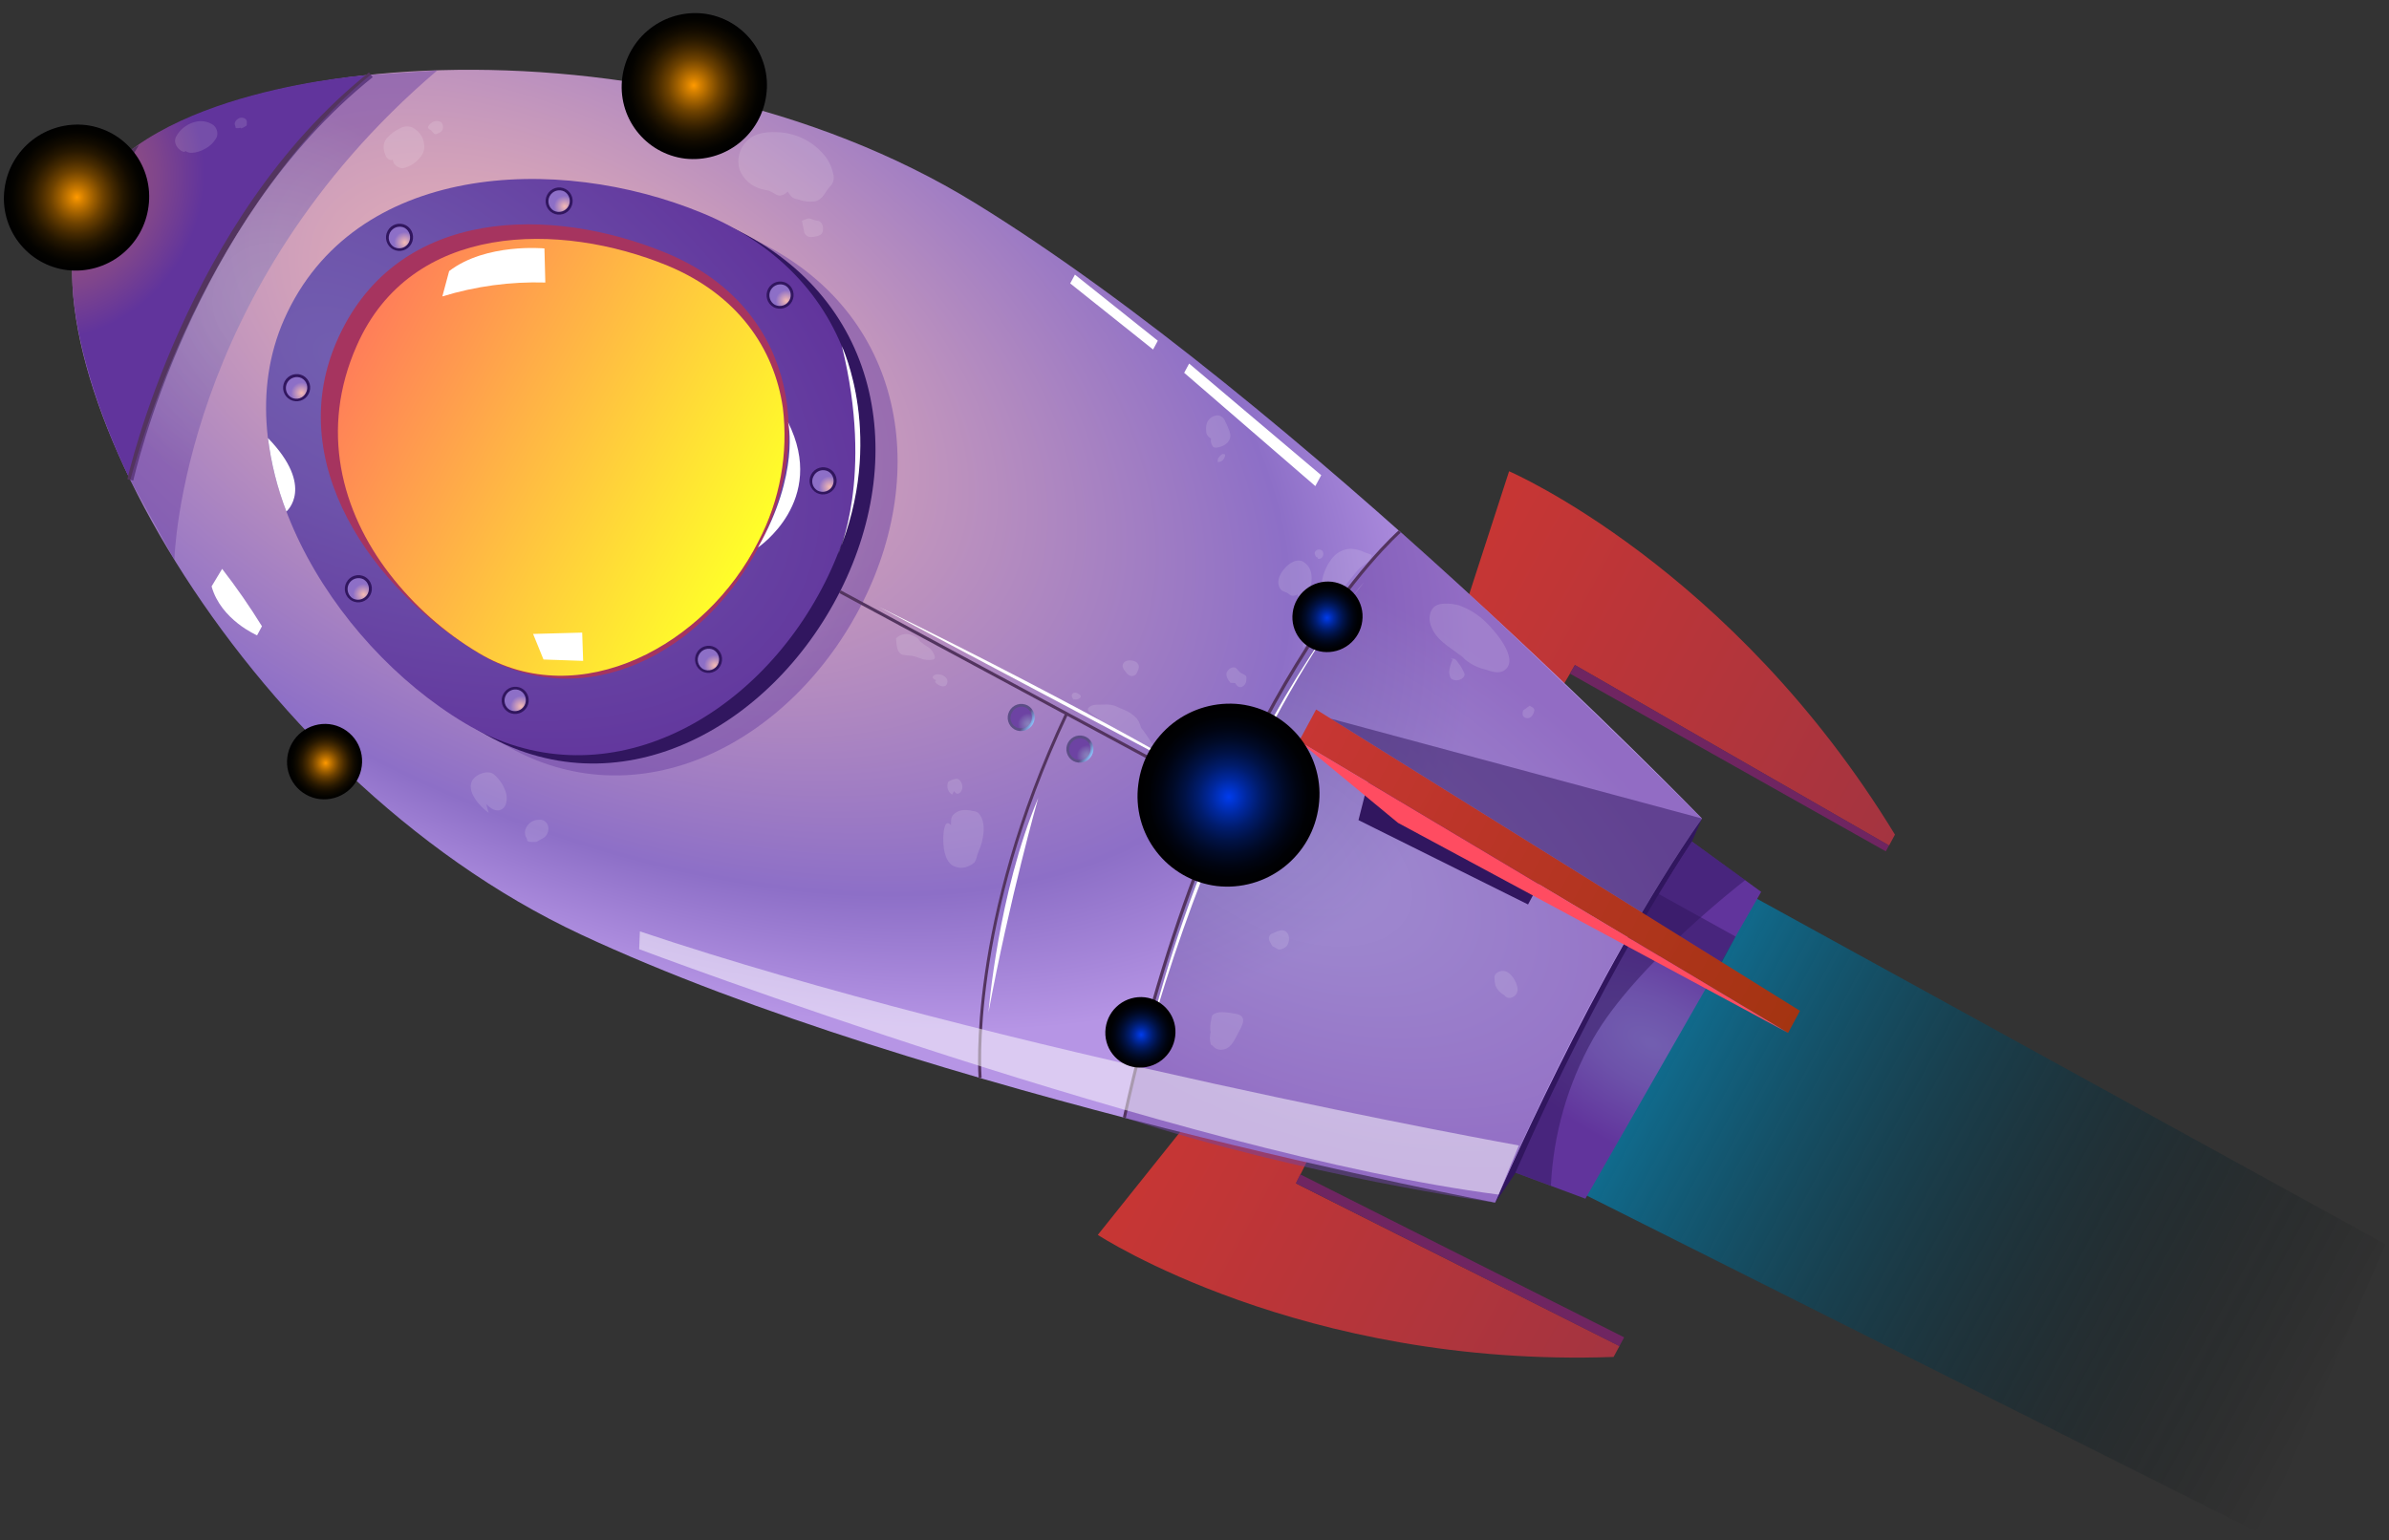 <svg width="169" height="109" viewBox="0 0 169 109" fill="none" xmlns="http://www.w3.org/2000/svg">
<rect x="0" y="0" width="169" height="109" fill="#333333" stroke="none"/>
<path style="mix-blend-mode:screen" d="M111.887 84.418L159.929 108.528L168.752 88.045L123.558 63.196C123.558 63.196 113.975 78.094 111.887 84.418Z" fill="url(#paint0_linear_4_226)"/>
<path fill-rule="evenodd" clip-rule="evenodd" d="M103.835 42.347L106.755 33.347C106.755 33.347 122.526 40.144 134.051 59.059L133.633 59.834L111.411 47.065L110.474 48.675L103.835 42.347Z" fill="url(#paint1_linear_4_226)"/>
<path fill-rule="evenodd" clip-rule="evenodd" d="M83.728 79.791L77.66 87.381C77.66 87.381 92.018 96.804 114.147 96.018L114.565 95.242L91.683 83.74L92.511 82.071L83.728 79.791Z" fill="url(#paint2_linear_4_226)"/>
<path fill-rule="evenodd" clip-rule="evenodd" d="M6.249 13.977C0.538 24.587 16.86 54.806 41.102 66.13C65.344 77.454 105.76 85.092 105.76 85.092L113.21 71.572L120.392 57.91C120.392 57.91 91.746 28.366 68.969 14.36C46.191 0.355 11.922 3.439 6.249 13.977Z" fill="url(#paint3_radial_4_226)"/>
<path fill-rule="evenodd" clip-rule="evenodd" d="M105.765 85.1C105.765 85.1 112.726 68.894 120.397 57.917C120.397 57.917 113.713 73.901 105.765 85.1Z" fill="#31165F"/>
<path fill-rule="evenodd" clip-rule="evenodd" d="M9.218 33.962C9.218 33.962 12.598 16.401 26.232 5.291C26.232 5.291 10.461 6.317 6.249 13.977C2.459 20.87 9.218 33.962 9.218 33.962Z" fill="url(#paint4_radial_4_226)"/>
<path d="M26.366 5.46C13.556 15.692 9.479 33.806 9.429 34.005L9.01 33.916C9.046 33.733 13.166 15.451 26.103 5.124L26.366 5.46Z" fill="#53345F"/>
<path fill-rule="evenodd" clip-rule="evenodd" d="M5.156 17.996L9.829 10.263C9.829 10.263 4.821 12.759 5.156 17.996Z" fill="#53345F"/>
<path fill-rule="evenodd" clip-rule="evenodd" d="M5.376 16.687C5.936 15.082 6.706 13.558 7.666 12.155C7.666 12.155 3.461 11.018 2.597 12.31C1.734 13.603 5.376 16.687 5.376 16.687Z" fill="url(#paint5_linear_4_226)"/>
<path style="mix-blend-mode:multiply" opacity="0.5" fill-rule="evenodd" clip-rule="evenodd" d="M79.554 79.094C79.554 79.094 84.465 52.16 99.036 37.608C107.639 45.157 120.395 57.92 120.395 57.92C120.395 57.92 113.359 67.531 105.763 85.102C105.766 85.1 92.155 83.214 79.554 79.094Z" fill="url(#paint6_radial_4_226)"/>
<path style="mix-blend-mode:multiply" opacity="0.5" fill-rule="evenodd" clip-rule="evenodd" d="M22.767 24.017C18.357 33.976 25.957 46.879 35.559 52.613C45.16 58.347 56.069 52.487 61.02 42.635C65.971 32.783 63.709 21.179 52.33 16.505C42.053 12.265 27.667 12.949 22.767 24.017Z" fill="url(#paint7_radial_4_226)"/>
<path fill-rule="evenodd" clip-rule="evenodd" d="M21.2 23.174C16.79 33.133 24.39 46.035 33.991 51.769C43.593 57.503 54.502 51.644 59.456 41.793C64.41 31.943 62.145 20.337 50.763 15.661C40.49 11.423 26.104 12.107 21.2 23.174Z" fill="#31165F"/>
<path fill-rule="evenodd" clip-rule="evenodd" d="M20.107 22.585C15.697 32.544 23.298 45.447 32.899 51.181C42.499 56.915 53.409 51.055 58.363 41.205C63.318 31.355 61.052 19.748 49.671 15.072C39.396 10.835 25.012 11.519 20.107 22.585Z" fill="url(#paint8_radial_4_226)"/>
<path fill-rule="evenodd" clip-rule="evenodd" d="M23.959 23.84C19.86 32.698 26.403 41.772 33.91 46.259C41.417 50.746 49.943 46.114 53.836 38.375C57.729 30.635 55.979 21.549 47.101 17.891C39.05 14.573 28.225 14.58 23.959 23.84Z" fill="#A6345F"/>
<path fill-rule="evenodd" clip-rule="evenodd" d="M55.379 28.85C55.775 32.103 55.174 35.4 53.654 38.303C49.95 45.668 41.013 50.481 33.88 46.216C31.438 44.761 29.292 42.858 27.555 40.607C24.136 36.168 22.608 30.407 25.229 24.476C29.075 15.694 39.608 15.662 47.251 18.808C52.156 20.855 54.767 24.627 55.379 28.85Z" fill="url(#paint9_linear_4_226)"/>
<path d="M59.472 41.771L59.369 41.962L86.689 56.675L86.792 56.483L59.472 41.771Z" fill="#53345F"/>
<path d="M79.644 79.107L79.434 79.063C86.046 48.782 98.821 37.638 98.947 37.529L99.087 37.693C98.971 37.811 86.255 48.917 79.644 79.107Z" fill="#53345F"/>
<path d="M69.44 76.268L69.226 76.289C69.214 76.181 68.38 65.262 75.358 50.458L75.545 50.559C68.579 65.299 69.431 76.162 69.44 76.268Z" fill="#53345F"/>
<path fill-rule="evenodd" clip-rule="evenodd" d="M108.095 64L96.1 58.033L97.04 54.333L109.471 61.442L108.095 64Z" fill="#31165F"/>
<path fill-rule="evenodd" clip-rule="evenodd" d="M107.213 82.981C107.213 82.981 112.445 70.571 119.691 59.549L124.587 63.107L112.151 84.82L107.213 82.981Z" fill="url(#paint10_radial_4_226)"/>
<path opacity="0.5" fill-rule="evenodd" clip-rule="evenodd" d="M109.712 83.903C109.882 80.258 110.902 76.703 112.689 73.521C115.652 68.28 123.459 62.275 123.459 62.275L119.691 59.549C119.691 59.549 111.686 71.505 107.213 82.981L109.712 83.903Z" fill="#31165F"/>
<path d="M31.292 20.975C33.65 20.251 36.111 19.919 38.577 19.991L38.514 17.579C38.514 17.579 34.384 17.178 31.773 19.182L31.292 20.975Z" fill="white"/>
<path d="M37.712 44.857L41.185 44.763L41.252 46.764L38.447 46.667L37.712 44.857Z" fill="white"/>
<path style="mix-blend-mode:multiply" opacity="0.5" fill-rule="evenodd" clip-rule="evenodd" d="M12.337 39.606C12.337 39.606 12.76 20.453 30.936 4.979L26.232 5.291C26.232 5.291 14.911 13.774 9.218 33.962L12.337 39.606Z" fill="url(#paint11_radial_4_226)"/>
<path fill-rule="evenodd" clip-rule="evenodd" d="M76.849 52.155C76.96 52.215 77.058 52.297 77.136 52.395C77.216 52.493 77.275 52.606 77.31 52.727C77.345 52.848 77.357 52.975 77.344 53.1C77.329 53.226 77.292 53.347 77.23 53.458C77.111 53.682 76.908 53.85 76.664 53.925C76.421 53.999 76.159 53.974 75.933 53.856C75.71 53.733 75.545 53.527 75.474 53.283C75.401 53.039 75.43 52.777 75.551 52.553C75.61 52.441 75.69 52.343 75.788 52.262C75.884 52.182 75.997 52.121 76.118 52.084C76.237 52.047 76.364 52.035 76.49 52.047C76.615 52.059 76.737 52.096 76.849 52.155Z" fill="url(#paint12_linear_4_226)"/>
<path fill-rule="evenodd" clip-rule="evenodd" d="M76.757 52.326C76.932 52.427 77.06 52.592 77.116 52.786C77.17 52.98 77.147 53.188 77.052 53.365C76.956 53.543 76.795 53.676 76.603 53.737C76.41 53.798 76.202 53.782 76.022 53.692C75.847 53.591 75.719 53.426 75.663 53.232C75.609 53.038 75.632 52.83 75.727 52.652C75.823 52.474 75.984 52.341 76.176 52.28C76.368 52.219 76.577 52.236 76.757 52.326Z" fill="url(#paint13_radial_4_226)"/>
<path fill-rule="evenodd" clip-rule="evenodd" d="M72.701 49.921C72.922 50.045 73.086 50.252 73.156 50.495C73.225 50.739 73.196 51.001 73.074 51.223C72.953 51.448 72.749 51.615 72.505 51.69C72.262 51.764 71.999 51.739 71.773 51.62C71.554 51.496 71.391 51.29 71.322 51.047C71.252 50.805 71.281 50.544 71.402 50.323C71.46 50.211 71.54 50.111 71.638 50.03C71.734 49.949 71.847 49.888 71.967 49.851C72.088 49.814 72.215 49.801 72.341 49.813C72.468 49.825 72.59 49.862 72.701 49.921Z" fill="url(#paint14_linear_4_226)"/>
<path fill-rule="evenodd" clip-rule="evenodd" d="M72.609 50.092C72.784 50.193 72.912 50.358 72.967 50.552C73.022 50.746 72.999 50.954 72.904 51.132C72.808 51.309 72.648 51.443 72.454 51.504C72.262 51.565 72.055 51.548 71.873 51.458C71.785 51.41 71.708 51.344 71.645 51.266C71.582 51.187 71.536 51.097 71.51 51C71.482 50.904 71.475 50.802 71.487 50.703C71.5 50.603 71.532 50.507 71.582 50.42C71.627 50.33 71.69 50.25 71.766 50.185C71.842 50.119 71.931 50.07 72.027 50.039C72.122 50.009 72.224 49.998 72.323 50.007C72.423 50.016 72.521 50.045 72.609 50.092Z" fill="url(#paint15_radial_4_226)"/>
<path d="M37.286 50.01C37.538 49.541 37.367 48.957 36.904 48.708C36.44 48.458 35.859 48.636 35.606 49.106C35.352 49.575 35.524 50.158 35.988 50.408C36.452 50.658 37.033 50.48 37.286 50.01Z" fill="#31165F"/>
<path fill-rule="evenodd" clip-rule="evenodd" d="M36.81 48.873C36.985 48.974 37.113 49.139 37.169 49.333C37.223 49.527 37.2 49.735 37.104 49.913C37.009 50.09 36.848 50.224 36.656 50.285C36.463 50.346 36.255 50.329 36.075 50.239C35.901 50.138 35.773 49.973 35.719 49.779C35.664 49.586 35.687 49.378 35.783 49.201C35.829 49.111 35.89 49.031 35.966 48.966C36.042 48.901 36.132 48.851 36.227 48.821C36.323 48.79 36.424 48.779 36.523 48.788C36.624 48.797 36.721 48.826 36.81 48.873Z" fill="url(#paint16_radial_4_226)"/>
<path fill-rule="evenodd" clip-rule="evenodd" d="M25.808 40.808C26.031 40.93 26.197 41.136 26.268 41.38C26.34 41.624 26.312 41.887 26.191 42.111C26.132 42.222 26.05 42.321 25.954 42.402C25.857 42.482 25.745 42.543 25.624 42.581C25.503 42.618 25.376 42.631 25.251 42.619C25.125 42.607 25.003 42.571 24.891 42.512C24.781 42.451 24.683 42.369 24.603 42.271C24.525 42.172 24.465 42.059 24.43 41.938C24.395 41.816 24.384 41.689 24.398 41.564C24.411 41.438 24.45 41.317 24.511 41.206C24.631 40.981 24.834 40.813 25.077 40.739C25.321 40.664 25.583 40.689 25.808 40.808Z" fill="#31165F"/>
<path fill-rule="evenodd" clip-rule="evenodd" d="M25.711 40.989C25.885 41.09 26.014 41.255 26.069 41.449C26.124 41.643 26.101 41.851 26.006 42.029C25.91 42.206 25.748 42.34 25.556 42.401C25.364 42.462 25.155 42.445 24.975 42.355C24.801 42.254 24.672 42.089 24.618 41.895C24.562 41.701 24.585 41.493 24.68 41.315C24.776 41.138 24.938 41.004 25.13 40.943C25.322 40.882 25.53 40.899 25.711 40.989Z" fill="url(#paint17_radial_4_226)"/>
<path fill-rule="evenodd" clip-rule="evenodd" d="M50.581 45.806C50.692 45.866 50.789 45.947 50.868 46.045C50.948 46.144 51.006 46.256 51.042 46.377C51.077 46.498 51.09 46.625 51.075 46.751C51.062 46.876 51.023 46.998 50.963 47.108C50.843 47.333 50.639 47.501 50.396 47.575C50.153 47.65 49.89 47.625 49.665 47.506C49.443 47.384 49.277 47.178 49.205 46.934C49.133 46.69 49.161 46.427 49.283 46.204C49.342 46.092 49.422 45.993 49.519 45.913C49.617 45.832 49.729 45.772 49.849 45.735C49.969 45.698 50.096 45.685 50.222 45.697C50.348 45.709 50.47 45.746 50.581 45.806Z" fill="#31165F"/>
<path fill-rule="evenodd" clip-rule="evenodd" d="M50.483 45.986C50.658 46.087 50.786 46.252 50.842 46.447C50.896 46.641 50.873 46.849 50.778 47.026C50.682 47.204 50.522 47.337 50.33 47.398C50.136 47.459 49.928 47.443 49.748 47.352C49.573 47.251 49.445 47.087 49.389 46.892C49.335 46.698 49.357 46.49 49.454 46.313C49.549 46.135 49.71 46.002 49.902 45.941C50.094 45.88 50.303 45.896 50.483 45.986Z" fill="url(#paint18_radial_4_226)"/>
<path fill-rule="evenodd" clip-rule="evenodd" d="M58.683 33.175C58.794 33.235 58.892 33.317 58.972 33.415C59.05 33.513 59.11 33.626 59.146 33.747C59.182 33.868 59.193 33.995 59.18 34.121C59.166 34.247 59.129 34.368 59.069 34.48C58.948 34.704 58.743 34.871 58.499 34.946C58.255 35.02 57.993 34.995 57.767 34.876C57.545 34.753 57.379 34.547 57.307 34.303C57.236 34.059 57.264 33.797 57.386 33.573C57.445 33.462 57.524 33.363 57.622 33.282C57.719 33.202 57.831 33.142 57.952 33.105C58.072 33.068 58.199 33.055 58.324 33.067C58.45 33.079 58.572 33.116 58.683 33.175Z" fill="#31165F"/>
<path fill-rule="evenodd" clip-rule="evenodd" d="M58.585 33.356C58.761 33.457 58.889 33.622 58.943 33.816C58.998 34.01 58.975 34.218 58.88 34.396C58.785 34.573 58.624 34.707 58.431 34.768C58.239 34.829 58.031 34.812 57.849 34.722C57.761 34.674 57.684 34.609 57.621 34.53C57.559 34.452 57.512 34.361 57.486 34.264C57.458 34.168 57.451 34.067 57.463 33.967C57.476 33.867 57.509 33.771 57.558 33.684C57.604 33.594 57.666 33.514 57.742 33.449C57.818 33.383 57.907 33.334 58.003 33.303C58.098 33.273 58.2 33.262 58.299 33.271C58.399 33.28 58.497 33.309 58.585 33.356Z" fill="url(#paint19_radial_4_226)"/>
<path d="M56.024 21.335C56.276 20.865 56.106 20.282 55.642 20.032C55.178 19.782 54.597 19.961 54.344 20.43C54.092 20.9 54.262 21.483 54.726 21.733C55.19 21.983 55.771 21.804 56.024 21.335Z" fill="#31165F"/>
<path fill-rule="evenodd" clip-rule="evenodd" d="M55.549 20.203C55.724 20.304 55.852 20.469 55.908 20.663C55.962 20.857 55.941 21.065 55.844 21.243C55.748 21.42 55.588 21.554 55.396 21.615C55.203 21.676 54.995 21.659 54.814 21.569C54.639 21.468 54.511 21.303 54.457 21.109C54.401 20.915 54.424 20.707 54.52 20.529C54.615 20.352 54.776 20.218 54.968 20.157C55.161 20.096 55.369 20.113 55.549 20.203Z" fill="url(#paint20_radial_4_226)"/>
<path fill-rule="evenodd" clip-rule="evenodd" d="M40.01 13.377C40.121 13.437 40.219 13.518 40.299 13.616C40.377 13.715 40.437 13.827 40.472 13.948C40.508 14.069 40.519 14.196 40.505 14.322C40.492 14.447 40.454 14.569 40.393 14.679C40.274 14.904 40.069 15.072 39.827 15.146C39.583 15.221 39.32 15.196 39.096 15.077C38.873 14.955 38.708 14.75 38.635 14.507C38.564 14.263 38.59 14.001 38.711 13.778C38.769 13.666 38.85 13.566 38.947 13.486C39.045 13.405 39.156 13.344 39.277 13.306C39.398 13.269 39.525 13.256 39.651 13.268C39.777 13.28 39.899 13.317 40.01 13.377Z" fill="#31165F"/>
<path fill-rule="evenodd" clip-rule="evenodd" d="M39.918 13.547C40.093 13.648 40.222 13.813 40.277 14.007C40.332 14.201 40.31 14.409 40.213 14.587C40.118 14.764 39.957 14.898 39.765 14.959C39.573 15.02 39.364 15.003 39.184 14.913C39.008 14.812 38.88 14.647 38.825 14.453C38.77 14.259 38.794 14.051 38.889 13.873C38.984 13.696 39.145 13.562 39.337 13.501C39.531 13.441 39.738 13.457 39.918 13.547Z" fill="url(#paint21_radial_4_226)"/>
<path fill-rule="evenodd" clip-rule="evenodd" d="M28.721 15.943C28.831 16.003 28.928 16.085 29.008 16.183C29.087 16.281 29.146 16.394 29.182 16.515C29.217 16.636 29.228 16.763 29.215 16.888C29.201 17.014 29.163 17.135 29.102 17.246C28.983 17.47 28.779 17.638 28.536 17.713C28.293 17.787 28.03 17.762 27.805 17.644C27.581 17.521 27.416 17.316 27.345 17.071C27.273 16.827 27.301 16.565 27.423 16.341C27.481 16.23 27.562 16.131 27.659 16.05C27.756 15.97 27.868 15.909 27.988 15.873C28.109 15.836 28.236 15.823 28.362 15.835C28.488 15.847 28.608 15.884 28.721 15.943Z" fill="#31165F"/>
<path fill-rule="evenodd" clip-rule="evenodd" d="M28.623 16.124C28.798 16.225 28.926 16.39 28.982 16.584C29.036 16.778 29.013 16.986 28.918 17.164C28.822 17.341 28.662 17.475 28.469 17.536C28.277 17.597 28.068 17.58 27.888 17.49C27.713 17.389 27.585 17.224 27.529 17.03C27.475 16.836 27.498 16.628 27.593 16.45C27.689 16.273 27.849 16.139 28.042 16.078C28.235 16.017 28.443 16.034 28.623 16.124Z" fill="url(#paint22_radial_4_226)"/>
<path fill-rule="evenodd" clip-rule="evenodd" d="M21.444 26.582C21.667 26.705 21.831 26.91 21.904 27.155C21.975 27.399 21.948 27.661 21.825 27.885C21.767 27.996 21.686 28.095 21.59 28.176C21.492 28.256 21.381 28.316 21.26 28.353C21.139 28.39 21.012 28.403 20.887 28.391C20.761 28.379 20.639 28.342 20.528 28.283C20.418 28.223 20.319 28.141 20.24 28.043C20.16 27.945 20.101 27.832 20.065 27.71C20.03 27.589 20.018 27.462 20.031 27.337C20.045 27.211 20.082 27.089 20.142 26.978C20.263 26.754 20.467 26.587 20.712 26.512C20.956 26.438 21.219 26.463 21.444 26.582Z" fill="#31165F"/>
<path fill-rule="evenodd" clip-rule="evenodd" d="M21.346 26.763C21.434 26.811 21.512 26.877 21.575 26.955C21.637 27.034 21.684 27.124 21.711 27.221C21.738 27.317 21.746 27.419 21.732 27.518C21.72 27.618 21.688 27.714 21.637 27.801C21.592 27.891 21.53 27.971 21.454 28.036C21.377 28.102 21.289 28.151 21.193 28.182C21.098 28.212 20.997 28.223 20.896 28.214C20.797 28.205 20.699 28.176 20.611 28.129C20.436 28.028 20.308 27.863 20.252 27.669C20.198 27.475 20.221 27.267 20.316 27.089C20.412 26.912 20.572 26.778 20.765 26.718C20.958 26.657 21.166 26.673 21.346 26.763Z" fill="url(#paint23_radial_4_226)"/>
<path fill-rule="evenodd" clip-rule="evenodd" d="M114.557 95.256L114.894 94.631L91.979 83.097L91.668 83.732L114.557 95.256Z" fill="#6F2561"/>
<path fill-rule="evenodd" clip-rule="evenodd" d="M111.413 47.053L111.054 47.662L133.404 60.243L133.632 59.82L111.413 47.053Z" fill="#6F2561"/>
<path fill-rule="evenodd" clip-rule="evenodd" d="M91.896 52.444L93.102 50.204L127.331 71.526L126.492 73.087L91.896 52.444Z" fill="url(#paint24_linear_4_226)"/>
<path fill-rule="evenodd" clip-rule="evenodd" d="M91.896 52.444L98.898 58.227L126.492 73.087L91.896 52.444Z" fill="#FF4C61"/>
<path opacity="0.5" fill-rule="evenodd" clip-rule="evenodd" d="M94.154 50.858L120.397 57.917L117.188 63.175L122.778 66.273L121.804 68.083L94.154 50.858Z" fill="#31165F"/>
<path d="M18.185 44.957C18.185 44.957 15.627 43.866 14.968 41.493L15.714 40.253C16.724 41.556 17.664 42.912 18.531 44.315L18.185 44.957Z" fill="white"/>
<g style="mix-blend-mode:soft-light">
<path d="M93.048 34.397L83.77 26.379L84.121 25.727L93.464 33.626L93.048 34.397Z" fill="white"/>
</g>
<path fill-rule="evenodd" clip-rule="evenodd" d="M47.35 6.286C47.35 6.286 48.672 1.893 51.707 7.249L47.35 6.286Z" fill="url(#paint25_linear_4_226)"/>
<path fill-rule="evenodd" clip-rule="evenodd" d="M22.014 52.094C22.014 52.094 21.114 56.344 25.068 55.108L22.014 52.094Z" fill="url(#paint26_linear_4_226)"/>
<g style="mix-blend-mode:soft-light" opacity="0.5">
<path fill-rule="evenodd" clip-rule="evenodd" d="M107.445 81.054C107.445 81.054 70.723 74.457 45.266 65.906L45.216 67.165C45.216 67.165 83.571 81.626 106.01 84.53L107.445 81.054Z" fill="white"/>
</g>
<g style="mix-blend-mode:soft-light">
<path fill-rule="evenodd" clip-rule="evenodd" d="M81.57 24.732L75.707 20.055L76.041 19.433L81.905 24.11L81.57 24.732Z" fill="white"/>
</g>
<g style="mix-blend-mode:soft-light">
<path fill-rule="evenodd" clip-rule="evenodd" d="M69.928 71.632C69.928 71.632 70.588 63.248 73.445 56.467C73.445 56.467 71.406 63.658 69.928 71.632Z" fill="white"/>
</g>
<g style="mix-blend-mode:soft-light">
<path fill-rule="evenodd" clip-rule="evenodd" d="M62.13 42.92L86.164 55.656C86.164 55.656 77.71 50.557 62.13 42.92Z" fill="white"/>
</g>
<g style="mix-blend-mode:soft-light">
<path fill-rule="evenodd" clip-rule="evenodd" d="M81.202 73.66C81.202 73.66 85.203 55.002 96.529 41.152C96.546 41.161 87.585 51.109 81.202 73.66Z" fill="white"/>
</g>
<path fill-rule="evenodd" clip-rule="evenodd" d="M20.26 36.194C20.26 36.194 22.317 34.466 18.955 30.994C19.176 32.774 19.614 34.52 20.26 36.194Z" fill="white"/>
<g style="mix-blend-mode:soft-light">
<path fill-rule="evenodd" clip-rule="evenodd" d="M59.281 39.215C59.281 39.215 61.85 33.788 59.555 24.492C59.538 24.483 62.68 31.011 59.281 39.215Z" fill="white"/>
</g>
<g style="mix-blend-mode:soft-light">
<path fill-rule="evenodd" clip-rule="evenodd" d="M53.617 38.741C53.617 38.741 58.547 35.449 55.747 29.876C55.757 29.881 56.6 33.494 53.617 38.741Z" fill="white"/>
</g>
<g style="mix-blend-mode:soft-light" opacity="0.36">
<g style="mix-blend-mode:soft-light" opacity="0.36">
<path fill-rule="evenodd" clip-rule="evenodd" d="M63.389 45.162C63.427 45.535 63.4 46.199 63.86 46.332C64.077 46.369 64.294 46.393 64.513 46.406C64.704 46.443 64.89 46.499 65.07 46.574C65.365 46.696 65.687 46.731 66.001 46.675C66.203 46.62 66.141 46.415 66.052 46.261C65.977 46.086 65.858 45.933 65.705 45.819C65.489 45.699 65.286 45.558 65.1 45.396C65.029 45.332 64.989 45.226 64.912 45.158C64.804 45.084 64.69 45.023 64.57 44.974C64.379 44.877 64.161 44.843 63.95 44.877C63.737 44.911 63.541 45.011 63.389 45.162Z" fill="white"/>
</g>
<g style="mix-blend-mode:soft-light" opacity="0.36">
<path fill-rule="evenodd" clip-rule="evenodd" d="M66.219 48.122C66.161 48.115 66.106 48.091 66.063 48.053C66.018 48.015 65.987 47.965 65.971 47.909C66.192 47.499 67.075 47.79 67.022 48.255C66.964 48.797 66.335 48.528 66.145 48.249L66.219 48.122Z" fill="white"/>
</g>
<g style="mix-blend-mode:soft-light" opacity="0.36">
<path fill-rule="evenodd" clip-rule="evenodd" d="M67.276 58.395C67.288 58.128 67.243 57.875 67.424 57.669C67.577 57.501 67.78 57.386 68.002 57.341C68.276 57.299 68.558 57.316 68.825 57.392C68.959 57.397 69.088 57.441 69.197 57.518C69.604 57.9 69.639 58.637 69.546 59.137C69.507 59.429 69.436 59.716 69.332 59.991C69.236 60.172 69.179 60.375 69.114 60.569C69.083 60.737 69.018 60.897 68.923 61.039C68.809 61.138 68.682 61.217 68.544 61.276C68.367 61.365 68.171 61.41 67.973 61.406C67.775 61.402 67.58 61.35 67.406 61.254C66.801 60.897 66.709 59.882 66.73 59.237C66.751 58.716 66.852 57.915 67.276 58.395Z" fill="white"/>
</g>
<g style="mix-blend-mode:soft-light" opacity="0.36">
<path fill-rule="evenodd" clip-rule="evenodd" d="M67.491 55.983C67.635 56.135 67.661 56.215 67.851 56.132C67.911 56.094 67.962 56.043 68.001 55.983C68.038 55.923 68.064 55.856 68.073 55.785C68.119 55.528 67.941 55.075 67.636 55.109C67.483 55.132 67.177 55.218 67.072 55.338C67.007 55.496 66.998 55.672 67.05 55.836C67.102 55.999 67.21 56.139 67.355 56.23L67.491 55.983Z" fill="white"/>
</g>
<g style="mix-blend-mode:soft-light" opacity="0.36">
<path fill-rule="evenodd" clip-rule="evenodd" d="M77.938 51.055C78.016 51.132 78.105 51.196 78.204 51.242C78.443 51.37 78.681 51.499 78.924 51.63C79.375 51.872 79.792 52.185 80.253 52.433C80.587 52.602 80.933 52.743 81.29 52.855C81.472 52.922 81.657 52.979 81.846 53.026C81.865 52.989 81.777 52.932 81.749 52.895C81.654 52.769 81.532 52.659 81.447 52.53C81.259 52.235 81.055 51.932 80.845 51.651C80.798 51.605 80.757 51.553 80.722 51.496C80.688 51.421 80.669 51.327 80.64 51.249C80.588 51.103 80.513 50.966 80.418 50.843C80.175 50.58 79.877 50.373 79.545 50.238C79.44 50.181 79.324 50.158 79.22 50.106C79.107 50.045 78.988 49.99 78.868 49.943C78.606 49.862 78.331 49.834 78.058 49.859C77.744 49.871 77.238 49.805 77.001 50.082C76.885 50.214 77.021 50.362 77.131 50.453C77.241 50.543 77.427 50.647 77.571 50.756C77.716 50.864 77.983 51.105 77.938 51.055Z" fill="white"/>
</g>
<g style="mix-blend-mode:soft-light" opacity="0.36">
<path fill-rule="evenodd" clip-rule="evenodd" d="M75.981 49.578C75.905 49.449 75.726 49.234 75.878 49.082C76.031 48.93 76.248 49.057 76.373 49.146C76.661 49.362 76.129 49.6 75.924 49.455L75.981 49.578Z" fill="white"/>
</g>
<g style="mix-blend-mode:soft-light" opacity="0.36">
<path fill-rule="evenodd" clip-rule="evenodd" d="M79.627 47.533C79.7 47.661 79.814 47.761 79.95 47.817C80.044 47.848 80.148 47.842 80.237 47.8C80.328 47.757 80.398 47.681 80.434 47.589C80.59 47.298 80.638 47.064 80.389 46.855C80.285 46.791 80.169 46.749 80.047 46.733C79.926 46.717 79.803 46.727 79.685 46.763C79.592 46.799 79.514 46.865 79.461 46.95C79.365 47.128 79.442 47.279 79.537 47.431L79.627 47.533Z" fill="white"/>
</g>
<g style="mix-blend-mode:soft-light" opacity="0.36">
<path fill-rule="evenodd" clip-rule="evenodd" d="M92.17 45.848C92.187 45.297 92.27 44.75 92.416 44.219C92.59 43.771 92.788 43.334 93.012 42.909C93.233 42.283 93.409 41.643 93.541 40.992C93.66 40.421 93.916 39.888 94.289 39.439C94.444 39.259 94.633 39.111 94.846 39.007C95.06 38.902 95.292 38.842 95.529 38.83C95.816 38.841 96.1 38.901 96.367 39.008C96.487 39.072 96.609 39.107 96.728 39.154C96.807 39.172 96.883 39.198 96.956 39.232C97.068 39.293 97.043 39.34 96.985 39.446C96.898 39.638 96.753 39.799 96.57 39.906C96.267 40.111 96.002 40.368 95.787 40.664C95.567 40.943 95.338 41.197 95.136 41.49L94.534 42.337C94.358 42.577 94.173 42.812 93.998 43.057C93.822 43.302 93.68 43.556 93.524 43.806C93.367 44.057 93.292 44.236 93.176 44.452C93.103 44.588 93.01 44.705 92.936 44.842C92.879 44.947 92.815 45.048 92.743 45.143C92.683 45.242 92.629 45.343 92.579 45.447C92.457 45.595 92.321 45.73 92.17 45.848Z" fill="white"/>
</g>
<g style="mix-blend-mode:soft-light" opacity="0.36">
<path fill-rule="evenodd" clip-rule="evenodd" d="M91.792 42.059C91.811 42.153 91.811 42.267 91.884 42.329C91.925 42.359 91.969 42.383 92.016 42.4C92.231 42.459 92.416 42.14 92.501 41.983C92.766 41.532 92.85 40.999 92.738 40.489C92.697 40.315 92.616 40.153 92.502 40.016C92.389 39.878 92.245 39.768 92.082 39.695C91.632 39.564 91.172 39.879 90.884 40.209C90.597 40.539 90.333 41.005 90.459 41.425C90.494 41.573 90.579 41.705 90.697 41.8C90.807 41.852 90.918 41.898 91.033 41.937C91.177 42.014 91.259 42.155 91.44 42.156C91.565 42.161 91.688 42.127 91.792 42.059Z" fill="white"/>
</g>
<g style="mix-blend-mode:soft-light" opacity="0.36">
<path fill-rule="evenodd" clip-rule="evenodd" d="M93.232 39.456C93.185 39.451 93.141 39.431 93.106 39.4C93.07 39.368 93.046 39.326 93.036 39.28C93.008 39.235 92.996 39.181 93.002 39.129C93.008 39.076 93.033 39.027 93.069 38.989C93.1 38.955 93.139 38.927 93.181 38.908C93.225 38.89 93.271 38.881 93.318 38.882C93.365 38.883 93.411 38.894 93.453 38.914C93.494 38.934 93.532 38.963 93.562 38.999C93.594 39.055 93.612 39.118 93.615 39.183C93.617 39.248 93.603 39.313 93.573 39.371C93.542 39.434 93.493 39.484 93.43 39.515C93.367 39.545 93.296 39.553 93.228 39.537L93.232 39.456Z" fill="white"/>
</g>
<g style="mix-blend-mode:soft-light" opacity="0.36">
<path fill-rule="evenodd" clip-rule="evenodd" d="M85.671 31.037C85.635 31.203 85.664 31.377 85.754 31.522C85.77 31.564 85.799 31.602 85.835 31.629C85.873 31.656 85.918 31.671 85.962 31.674C86.272 31.67 86.567 31.557 86.799 31.354C86.874 31.283 86.935 31.198 86.976 31.104C87.018 31.01 87.04 30.909 87.042 30.806C87.017 30.623 86.964 30.446 86.884 30.28C86.828 30.131 86.763 29.99 86.681 29.84C86.645 29.713 86.569 29.6 86.465 29.519C86.36 29.439 86.231 29.393 86.1 29.391C85.956 29.405 85.818 29.454 85.699 29.534C85.579 29.614 85.481 29.722 85.412 29.849C85.336 30.029 85.305 30.225 85.321 30.421C85.334 30.626 85.311 30.799 85.671 31.037Z" fill="white"/>
</g>
<g style="mix-blend-mode:soft-light" opacity="0.36">
<path fill-rule="evenodd" clip-rule="evenodd" d="M86.165 32.443C86.245 32.318 86.349 32.209 86.47 32.123C86.528 32.154 86.596 32.099 86.651 32.163C86.704 32.227 86.612 32.398 86.569 32.471C86.512 32.568 86.421 32.64 86.314 32.673C86.274 32.682 86.106 32.733 86.141 32.642L86.165 32.443Z" fill="white"/>
</g>
<g style="mix-blend-mode:soft-light" opacity="0.36">
<path fill-rule="evenodd" clip-rule="evenodd" d="M87.372 48.33C87.475 48.491 87.59 48.671 87.832 48.612C87.934 48.568 88.021 48.494 88.08 48.4C88.141 48.306 88.171 48.196 88.168 48.085C88.179 47.976 88.188 47.853 88.096 47.786C88.005 47.719 87.888 47.674 87.785 47.618C87.544 47.488 87.505 47.142 87.153 47.238C87.07 47.265 86.994 47.309 86.93 47.368C86.866 47.427 86.814 47.499 86.78 47.579C86.694 47.855 86.883 48.119 87.045 48.316L87.372 48.33Z" fill="white"/>
</g>
<g style="mix-blend-mode:soft-light" opacity="0.36">
<path fill-rule="evenodd" clip-rule="evenodd" d="M85.656 72.975C85.568 73.286 85.569 73.613 85.658 73.922L85.764 73.981C85.83 74.069 85.916 74.141 86.014 74.194C86.112 74.246 86.219 74.278 86.331 74.285C87.036 74.291 87.284 73.676 87.565 73.144C87.847 72.614 88.32 71.89 87.403 71.735C86.998 71.671 86.319 71.518 85.919 71.729C85.704 71.841 85.713 71.962 85.683 72.165C85.612 72.445 85.595 72.734 85.633 73.02L85.656 72.975Z" fill="white"/>
</g>
<g style="mix-blend-mode:soft-light" opacity="0.36">
<path fill-rule="evenodd" clip-rule="evenodd" d="M90.02 66.956C89.918 66.787 89.692 66.502 89.787 66.267C89.883 66.032 90.004 66.071 90.165 65.99C90.521 65.812 90.935 65.682 91.144 66.161C91.185 66.289 91.196 66.424 91.177 66.557C91.157 66.69 91.107 66.817 91.031 66.928C90.895 67.097 90.499 67.293 90.314 67.114L90.02 66.956Z" fill="white"/>
</g>
<g style="mix-blend-mode:soft-light" opacity="0.36">
<path fill-rule="evenodd" clip-rule="evenodd" d="M55.715 13.557C56.029 13.995 56.043 14.025 56.539 14.137C56.908 14.267 57.305 14.303 57.692 14.243C58.218 14.085 58.358 13.611 58.667 13.249C58.787 13.146 58.878 13.013 58.931 12.864C58.983 12.716 58.995 12.556 58.966 12.4C58.889 11.993 58.736 11.604 58.519 11.252C58.139 10.715 57.647 10.267 57.075 9.941C56.505 9.616 55.868 9.419 55.213 9.367C54.412 9.309 53.437 9.344 52.833 9.975C52.573 10.233 52.388 10.556 52.297 10.91C52.205 11.265 52.211 11.638 52.313 11.989C52.444 12.329 52.654 12.632 52.926 12.874C53.198 13.116 53.524 13.288 53.877 13.378L54.381 13.49C54.58 13.574 54.771 13.677 54.951 13.797C55.168 13.875 55.413 13.856 55.715 13.557Z" fill="white"/>
</g>
<g style="mix-blend-mode:soft-light" opacity="0.36">
<path fill-rule="evenodd" clip-rule="evenodd" d="M56.73 15.623C57.294 15.394 57.182 15.427 57.634 15.578C57.83 15.648 57.909 15.593 58.057 15.726C58.149 15.834 58.206 15.967 58.222 16.108C58.237 16.249 58.21 16.391 58.142 16.516C58.049 16.69 57.562 16.776 57.395 16.774C57.292 16.778 57.191 16.752 57.103 16.698C57.016 16.645 56.946 16.567 56.901 16.473L56.73 15.623Z" fill="white"/>
</g>
<g style="mix-blend-mode:soft-light" opacity="0.36">
<path fill-rule="evenodd" clip-rule="evenodd" d="M34.39 56.895C34.686 57.164 35.052 57.515 35.517 57.255C35.826 57.074 35.884 56.572 35.831 56.239C35.691 55.668 35.372 55.157 34.92 54.78C34.503 54.476 33.731 54.765 33.456 55.154C32.895 55.949 33.981 57.115 34.571 57.516L34.39 56.895Z" fill="white"/>
</g>
<g style="mix-blend-mode:soft-light" opacity="0.36">
<path fill-rule="evenodd" clip-rule="evenodd" d="M37.953 59.571C37.827 59.565 37.431 59.616 37.326 59.516C37.268 59.484 37.304 59.393 37.27 59.34C37.21 59.253 37.167 59.154 37.148 59.049C37.129 58.944 37.131 58.836 37.156 58.733C37.216 58.523 37.341 58.338 37.515 58.208C37.689 58.077 37.902 58.007 38.119 58.009C38.261 57.989 38.406 58.022 38.525 58.101C38.645 58.18 38.731 58.3 38.769 58.438C38.82 58.623 38.801 58.821 38.715 58.992C38.629 59.164 38.482 59.298 38.303 59.368L37.953 59.571Z" fill="white"/>
</g>
<g style="mix-blend-mode:soft-light" opacity="0.36">
<path fill-rule="evenodd" clip-rule="evenodd" d="M103.191 46.211C103.66 46.784 104.304 47.188 105.024 47.361C105.482 47.502 106.056 47.736 106.481 47.388C107.475 46.571 105.684 44.566 105.077 43.989C104.553 43.484 103.928 43.095 103.244 42.847C102.835 42.715 101.936 42.61 101.547 42.876C101.045 43.218 101.049 43.93 101.271 44.402C101.757 45.544 102.958 45.949 103.76 46.781L103.191 46.211Z" fill="white"/>
</g>
<g style="mix-blend-mode:soft-light" opacity="0.36">
<path fill-rule="evenodd" clip-rule="evenodd" d="M102.754 46.671C102.634 46.938 102.553 47.221 102.513 47.511C102.526 47.667 102.542 47.914 102.671 48.036C102.761 48.095 102.865 48.13 102.974 48.138C103.081 48.147 103.19 48.127 103.288 48.082C103.363 48.061 103.43 48.022 103.486 47.968C103.542 47.913 103.582 47.846 103.604 47.773C103.619 47.657 103.528 47.507 103.48 47.406C103.389 47.222 103.277 47.05 103.145 46.891C103.093 46.808 103.031 46.731 102.96 46.663C102.838 46.563 102.741 46.629 102.616 46.606L102.754 46.671Z" fill="white"/>
</g>
<g style="mix-blend-mode:soft-light" opacity="0.36">
<path fill-rule="evenodd" clip-rule="evenodd" d="M107.867 50.187L108.215 49.934C108.338 50.031 108.523 50.065 108.54 50.245C108.523 50.418 108.448 50.579 108.329 50.704C108.268 50.766 108.188 50.806 108.103 50.817C108.017 50.828 107.93 50.81 107.855 50.766C107.67 50.667 107.689 50.452 107.749 50.269L107.867 50.187Z" fill="white"/>
</g>
<g style="mix-blend-mode:soft-light" opacity="0.36">
<path fill-rule="evenodd" clip-rule="evenodd" d="M106.421 70.423C106.47 70.499 106.544 70.556 106.629 70.587C106.713 70.618 106.806 70.62 106.893 70.594C107.041 70.559 107.17 70.47 107.256 70.344C107.34 70.219 107.374 70.065 107.351 69.915C107.281 69.481 106.932 68.853 106.474 68.721C106.189 68.638 105.707 68.814 105.719 69.159C105.719 69.354 105.741 69.548 105.786 69.738C105.904 70.016 106.11 70.249 106.374 70.397L106.421 70.423Z" fill="white"/>
</g>
<g style="mix-blend-mode:soft-light" opacity="0.36">
<path fill-rule="evenodd" clip-rule="evenodd" d="M27.783 11.303C27.831 11.483 27.834 11.568 27.972 11.681C28.114 11.822 28.306 11.902 28.508 11.904C28.977 11.8 29.397 11.538 29.696 11.161C29.817 11.037 29.907 10.886 29.96 10.722C30.012 10.556 30.027 10.382 30 10.21C29.985 10.01 29.925 9.816 29.828 9.64C29.73 9.465 29.596 9.312 29.435 9.192C29.287 9.057 29.1 8.972 28.902 8.949C28.704 8.926 28.503 8.966 28.328 9.063C27.956 9.236 27.622 9.484 27.351 9.792C27.253 9.915 27.186 10.059 27.156 10.212C27.126 10.366 27.132 10.524 27.174 10.675C27.236 10.977 27.404 11.419 27.783 11.303Z" fill="white"/>
</g>
<g style="mix-blend-mode:soft-light" opacity="0.36">
<path fill-rule="evenodd" clip-rule="evenodd" d="M30.475 9.206C30.372 9.151 30.253 9.087 30.279 8.973C30.325 8.88 30.39 8.796 30.47 8.729C30.55 8.661 30.642 8.61 30.742 8.579C30.899 8.543 31.063 8.566 31.205 8.643C31.282 8.723 31.328 8.827 31.333 8.937C31.35 9.017 31.341 9.1 31.309 9.175C31.275 9.25 31.219 9.312 31.149 9.353C31.048 9.409 30.819 9.564 30.712 9.461L30.475 9.206Z" fill="white"/>
</g>
<g style="mix-blend-mode:soft-light" opacity="0.36">
<path fill-rule="evenodd" clip-rule="evenodd" d="M13.108 10.676C13.248 10.778 13.42 10.827 13.593 10.814C13.908 10.791 14.214 10.696 14.486 10.537C14.857 10.35 15.157 10.049 15.345 9.678C15.387 9.53 15.386 9.371 15.341 9.223C15.295 9.076 15.208 8.944 15.088 8.845C14.778 8.634 14.402 8.541 14.028 8.582C13.694 8.627 13.375 8.752 13.1 8.946C12.823 9.14 12.598 9.397 12.441 9.696C12.142 10.393 13.115 10.949 13.108 10.676Z" fill="white"/>
</g>
<g style="mix-blend-mode:soft-light" opacity="0.36">
<path fill-rule="evenodd" clip-rule="evenodd" d="M16.99 9.036C16.887 9.072 16.776 9.08 16.67 9.057C16.678 8.934 16.589 8.847 16.606 8.719C16.636 8.594 16.713 8.487 16.821 8.417C16.887 8.368 16.966 8.338 17.048 8.329C17.13 8.321 17.212 8.334 17.287 8.368C17.458 8.46 17.465 8.538 17.461 8.717C17.458 8.896 17.47 8.88 17.334 8.953C17.252 9.005 17.165 9.048 17.075 9.082L16.99 9.036Z" fill="white"/>
</g>
</g>
<path fill-rule="evenodd" clip-rule="evenodd" d="M81.301 71.88C81.836 72.169 82.103 72.722 81.892 73.115C81.68 73.508 81.073 73.59 80.536 73.301C80 73.013 79.737 72.461 79.949 72.069C80.16 71.676 80.764 71.593 81.301 71.88Z" fill="url(#paint27_linear_4_226)"/>
<path fill-rule="evenodd" clip-rule="evenodd" d="M81.22 72.031C81.644 72.258 81.85 72.692 81.684 73.003C81.516 73.313 81.041 73.379 80.617 73.151C80.194 72.923 79.986 72.49 80.154 72.179C80.321 71.868 80.8 71.805 81.22 72.031Z" fill="white"/>
<path fill-rule="evenodd" clip-rule="evenodd" d="M94.559 42.399C94.803 42.502 94.997 42.697 95.099 42.941C95.201 43.186 95.204 43.461 95.106 43.707C94.954 43.924 94.724 44.074 94.463 44.123C94.203 44.172 93.934 44.117 93.713 43.97C93.469 43.867 93.274 43.672 93.172 43.427C93.069 43.183 93.065 42.907 93.163 42.661C93.315 42.443 93.547 42.294 93.808 42.245C94.068 42.197 94.339 42.252 94.559 42.399Z" fill="url(#paint28_linear_4_226)"/>
<path fill-rule="evenodd" clip-rule="evenodd" d="M94.468 42.566C94.661 42.648 94.813 42.801 94.894 42.993C94.975 43.186 94.978 43.402 94.9 43.596C94.781 43.767 94.598 43.885 94.394 43.923C94.189 43.962 93.976 43.919 93.803 43.803C93.611 43.721 93.458 43.568 93.377 43.376C93.296 43.183 93.295 42.967 93.371 42.773C93.49 42.602 93.673 42.484 93.877 42.446C94.082 42.407 94.295 42.451 94.468 42.566Z" fill="white"/>
<path d="M87.71 57.101C88.003 56.558 87.805 55.883 87.267 55.594C86.729 55.304 86.056 55.51 85.764 56.053C85.472 56.596 85.671 57.271 86.209 57.561C86.745 57.85 87.418 57.644 87.71 57.101Z" fill="url(#paint29_linear_4_226)"/>
<path fill-rule="evenodd" clip-rule="evenodd" d="M87.155 55.802C87.358 55.914 87.509 56.101 87.574 56.324C87.639 56.546 87.612 56.785 87.503 56.989C87.394 57.194 87.208 57.347 86.987 57.415C86.764 57.483 86.525 57.461 86.32 57.352C86.117 57.241 85.967 57.053 85.902 56.831C85.836 56.608 85.862 56.369 85.973 56.165C86.082 55.961 86.268 55.808 86.489 55.74C86.71 55.671 86.949 55.694 87.155 55.802Z" fill="white"/>
<path style="mix-blend-mode:screen" d="M87.735 49.833C88.574 49.936 89.385 50.206 90.12 50.625C90.854 51.044 91.498 51.605 92.014 52.275C92.531 52.945 92.909 53.711 93.127 54.529C93.346 55.346 93.399 56.199 93.285 57.037C93.07 58.739 92.192 60.288 90.843 61.347C89.494 62.407 87.782 62.892 86.077 62.697C85.237 62.593 84.428 62.323 83.693 61.904C82.959 61.484 82.314 60.923 81.799 60.253C81.281 59.583 80.903 58.817 80.686 58C80.467 57.183 80.413 56.33 80.526 55.492C80.741 53.79 81.619 52.241 82.968 51.182C84.318 50.122 86.03 49.638 87.735 49.833Z" fill="url(#paint30_radial_4_226)"/>
<path style="mix-blend-mode:screen" d="M49.777 0.96C50.447 1.042 51.094 1.257 51.68 1.591C52.266 1.926 52.781 2.373 53.193 2.908C53.605 3.442 53.907 4.053 54.082 4.706C54.256 5.358 54.3 6.038 54.209 6.707C54.036 8.066 53.336 9.301 52.258 10.146C51.18 10.992 49.814 11.379 48.453 11.223C47.784 11.14 47.138 10.925 46.551 10.59C45.964 10.255 45.451 9.807 45.039 9.272C44.627 8.738 44.325 8.126 44.151 7.474C43.977 6.822 43.933 6.141 44.023 5.472C44.197 4.114 44.897 2.879 45.974 2.035C47.052 1.19 48.417 0.804 49.777 0.96Z" fill="url(#paint31_radial_4_226)"/>
<path style="mix-blend-mode:screen" d="M6.076 8.85C6.746 8.932 7.393 9.147 7.979 9.481C8.565 9.816 9.08 10.263 9.492 10.798C9.904 11.332 10.206 11.944 10.381 12.596C10.555 13.248 10.599 13.928 10.508 14.597C10.338 15.957 9.637 17.193 8.559 18.039C7.482 18.885 6.114 19.271 4.752 19.113C4.083 19.031 3.436 18.816 2.849 18.482C2.263 18.147 1.75 17.7 1.337 17.165C0.925 16.631 0.622 16.02 0.449 15.367C0.273 14.715 0.23 14.035 0.32 13.366C0.493 12.007 1.194 10.771 2.27 9.925C3.348 9.08 4.716 8.693 6.076 8.85Z" fill="url(#paint32_radial_4_226)"/>
<path style="mix-blend-mode:screen" d="M23.302 51.241C23.648 51.283 23.982 51.394 24.285 51.567C24.587 51.74 24.853 51.971 25.067 52.247C25.28 52.523 25.436 52.839 25.526 53.176C25.617 53.513 25.639 53.864 25.593 54.21C25.503 54.912 25.141 55.551 24.584 55.988C24.028 56.426 23.321 56.626 22.618 56.545C22.271 56.503 21.937 56.391 21.635 56.218C21.331 56.045 21.066 55.814 20.853 55.537C20.64 55.261 20.484 54.945 20.394 54.608C20.304 54.271 20.281 53.919 20.328 53.573C20.419 52.872 20.78 52.234 21.337 51.797C21.893 51.361 22.599 51.161 23.302 51.241Z" fill="url(#paint33_radial_4_226)"/>
<path style="mix-blend-mode:screen" d="M94.214 41.165C94.539 41.204 94.853 41.307 95.138 41.469C95.422 41.63 95.673 41.846 95.873 42.105C96.074 42.364 96.22 42.66 96.306 42.976C96.39 43.292 96.412 43.622 96.368 43.946C96.286 44.603 95.948 45.201 95.427 45.609C94.905 46.018 94.244 46.203 93.587 46.127C93.263 46.087 92.952 45.983 92.669 45.822C92.385 45.661 92.137 45.445 91.938 45.187C91.739 44.929 91.594 44.634 91.509 44.319C91.424 44.004 91.404 43.676 91.447 43.353C91.528 42.698 91.864 42.101 92.383 41.692C92.9 41.282 93.558 41.093 94.214 41.165Z" fill="url(#paint34_radial_4_226)"/>
<path style="mix-blend-mode:screen" d="M80.994 70.57C81.318 70.61 81.629 70.714 81.912 70.875C82.196 71.037 82.444 71.253 82.643 71.512C82.843 71.77 82.987 72.065 83.072 72.38C83.155 72.695 83.176 73.023 83.132 73.347C83.049 74.003 82.711 74.6 82.191 75.009C81.672 75.417 81.011 75.603 80.355 75.528C80.031 75.489 79.718 75.385 79.434 75.224C79.151 75.062 78.902 74.846 78.703 74.587C78.504 74.329 78.358 74.034 78.274 73.718C78.19 73.403 78.169 73.074 78.213 72.75C78.296 72.094 78.634 71.497 79.155 71.089C79.676 70.68 80.337 70.494 80.994 70.57Z" fill="url(#paint35_radial_4_226)"/>
<defs>
<linearGradient id="paint0_linear_4_226" x1="166.708" y1="96.239" x2="119.07" y2="70.597" gradientUnits="userSpaceOnUse">
<stop stop-opacity="0"/>
<stop offset="1" stop-color="#106D90"/>
</linearGradient>
<linearGradient id="paint1_linear_4_226" x1="135.877" y1="55.65" x2="103.982" y2="38.482" gradientUnits="userSpaceOnUse">
<stop stop-color="#A43440"/>
<stop offset="1" stop-color="#C73634"/>
</linearGradient>
<linearGradient id="paint2_linear_4_226" x1="112.313" y1="99.426" x2="80.418" y2="82.257" gradientUnits="userSpaceOnUse">
<stop stop-color="#A43440"/>
<stop offset="1" stop-color="#C73634"/>
</linearGradient>
<radialGradient id="paint3_radial_4_226" cx="0" cy="0" r="1" gradientUnits="userSpaceOnUse" gradientTransform="translate(38.823 24.409) rotate(-61.707) scale(41.162 74.276)">
<stop stop-color="#F4BAB3"/>
<stop offset="0.77" stop-color="#8D6FC7"/>
<stop offset="0.96" stop-color="#B695E5"/>
</radialGradient>
<radialGradient id="paint4_radial_4_226" cx="0" cy="0" r="1" gradientUnits="userSpaceOnUse" gradientTransform="translate(4.408 13.289) rotate(-61.707) scale(11.064 9.87)">
<stop offset="0.02" stop-color="#AB5E75"/>
<stop offset="0.25" stop-color="#9F577B"/>
<stop offset="0.67" stop-color="#7F458C"/>
<stop offset="0.99" stop-color="#61349C"/>
</radialGradient>
<linearGradient id="paint5_linear_4_226" x1="6.578" y1="14.454" x2="2.593" y2="12.309" gradientUnits="userSpaceOnUse">
<stop stop-color="#FFFF18"/>
<stop offset="1" stop-color="#FF7400"/>
</linearGradient>
<radialGradient id="paint6_radial_4_226" cx="0" cy="0" r="1" gradientUnits="userSpaceOnUse" gradientTransform="translate(90.458 60.001) rotate(-61.707) scale(19.545 35.446)">
<stop offset="0.02" stop-color="#8881BC"/>
<stop offset="0.29" stop-color="#8375B7"/>
<stop offset="0.77" stop-color="#7555AA"/>
<stop offset="0.99" stop-color="#6D43A3"/>
</radialGradient>
<radialGradient id="paint7_radial_4_226" cx="0" cy="0" r="1" gradientUnits="userSpaceOnUse" gradientTransform="translate(42.527 34.082) rotate(-61.707) scale(20.784 20.577)">
<stop offset="0.02" stop-color="#8881BC"/>
<stop offset="0.29" stop-color="#8375B7"/>
<stop offset="0.77" stop-color="#7555AA"/>
<stop offset="0.99" stop-color="#6D43A3"/>
</radialGradient>
<radialGradient id="paint8_radial_4_226" cx="0" cy="0" r="1" gradientUnits="userSpaceOnUse" gradientTransform="translate(24.795 25.516) rotate(-61.707) scale(25.857 42.706)">
<stop offset="0.02" stop-color="#725EB0"/>
<stop offset="0.38" stop-color="#6D52AA"/>
<stop offset="0.99" stop-color="#61349C"/>
</radialGradient>
<linearGradient id="paint9_linear_4_226" x1="53.162" y1="39.276" x2="25.3" y2="24.278" gradientUnits="userSpaceOnUse">
<stop stop-color="#FFFF29"/>
<stop offset="1" stop-color="#FF7E59"/>
</linearGradient>
<radialGradient id="paint10_radial_4_226" cx="0" cy="0" r="1" gradientUnits="userSpaceOnUse" gradientTransform="translate(116.759 73.784) rotate(-61.707) scale(7.678 13.924)">
<stop offset="0.02" stop-color="#725EB0"/>
<stop offset="0.38" stop-color="#6D52AA"/>
<stop offset="0.99" stop-color="#61349C"/>
</radialGradient>
<radialGradient id="paint11_radial_4_226" cx="0" cy="0" r="1" gradientUnits="userSpaceOnUse" gradientTransform="translate(19.113 21.276) rotate(-61.707) scale(14.15 14.009)">
<stop offset="0.02" stop-color="#8881BC"/>
<stop offset="0.29" stop-color="#8375B7"/>
<stop offset="0.77" stop-color="#7555AA"/>
<stop offset="0.99" stop-color="#6D43A3"/>
</radialGradient>
<linearGradient id="paint12_linear_4_226" x1="77.23" y1="53.458" x2="75.551" y2="52.553" gradientUnits="userSpaceOnUse">
<stop stop-color="#8DC7FF"/>
<stop offset="0.32" stop-color="#5C4D86"/>
</linearGradient>
<radialGradient id="paint13_radial_4_226" cx="0" cy="0" r="1" gradientUnits="userSpaceOnUse" gradientTransform="translate(76.916 53.478) rotate(-61.707) scale(0.763 0.756)">
<stop offset="0.02" stop-color="#8881BC"/>
<stop offset="0.29" stop-color="#8375B7"/>
<stop offset="0.77" stop-color="#7555AA"/>
<stop offset="1" stop-color="#6D43A3"/>
</radialGradient>
<linearGradient id="paint14_linear_4_226" x1="73.086" y1="51.226" x2="71.403" y2="50.319" gradientUnits="userSpaceOnUse">
<stop stop-color="#8DC7FF"/>
<stop offset="0.32" stop-color="#5C4D86"/>
</linearGradient>
<radialGradient id="paint15_radial_4_226" cx="0" cy="0" r="1" gradientUnits="userSpaceOnUse" gradientTransform="translate(72.755 51.236) rotate(-61.708) scale(0.763 0.756)">
<stop offset="0.02" stop-color="#8881BC"/>
<stop offset="0.29" stop-color="#8375B7"/>
<stop offset="0.77" stop-color="#7555AA"/>
<stop offset="1" stop-color="#6D43A3"/>
</radialGradient>
<radialGradient id="paint16_radial_4_226" cx="0" cy="0" r="1" gradientUnits="userSpaceOnUse" gradientTransform="translate(36.854 49.992) rotate(-61.707) scale(0.763 0.756)">
<stop stop-color="#F4BAB3"/>
<stop offset="1" stop-color="#8D6FC7"/>
</radialGradient>
<radialGradient id="paint17_radial_4_226" cx="0" cy="0" r="1" gradientUnits="userSpaceOnUse" gradientTransform="translate(25.724 42.07) rotate(-61.707) scale(0.763 0.756)">
<stop stop-color="#F4BAB3"/>
<stop offset="1" stop-color="#8D6FC7"/>
</radialGradient>
<radialGradient id="paint18_radial_4_226" cx="0" cy="0" r="1" gradientUnits="userSpaceOnUse" gradientTransform="translate(50.57 47.094) rotate(-61.708) scale(0.763 0.756)">
<stop stop-color="#F4BAB3"/>
<stop offset="1" stop-color="#8D6FC7"/>
</radialGradient>
<radialGradient id="paint19_radial_4_226" cx="0" cy="0" r="1" gradientUnits="userSpaceOnUse" gradientTransform="translate(58.688 34.451) rotate(-61.708) scale(0.763 0.756)">
<stop stop-color="#F4BAB3"/>
<stop offset="1" stop-color="#8D6FC7"/>
</radialGradient>
<radialGradient id="paint20_radial_4_226" cx="0" cy="0" r="1" gradientUnits="userSpaceOnUse" gradientTransform="translate(55.626 21.282) rotate(-61.706) scale(0.763 0.756)">
<stop stop-color="#F4BAB3"/>
<stop offset="1" stop-color="#8D6FC7"/>
</radialGradient>
<radialGradient id="paint21_radial_4_226" cx="0" cy="0" r="1" gradientUnits="userSpaceOnUse" gradientTransform="translate(39.945 14.603) rotate(-61.707) scale(0.763 0.756)">
<stop stop-color="#F4BAB3"/>
<stop offset="1" stop-color="#8D6FC7"/>
</radialGradient>
<radialGradient id="paint22_radial_4_226" cx="0" cy="0" r="1" gradientUnits="userSpaceOnUse" gradientTransform="translate(28.628 17.167) rotate(-61.707) scale(0.763 0.756)">
<stop stop-color="#F4BAB3"/>
<stop offset="1" stop-color="#8D6FC7"/>
</radialGradient>
<radialGradient id="paint23_radial_4_226" cx="0" cy="0" r="1" gradientUnits="userSpaceOnUse" gradientTransform="translate(21.335 27.814) rotate(-61.707) scale(0.763 0.756)">
<stop stop-color="#F4BAB3"/>
<stop offset="1" stop-color="#8D6FC7"/>
</radialGradient>
<linearGradient id="paint24_linear_4_226" x1="127.515" y1="71.185" x2="92.076" y2="52.108" gradientUnits="userSpaceOnUse">
<stop stop-color="#A43411"/>
<stop offset="1" stop-color="#C73634"/>
</linearGradient>
<linearGradient id="paint25_linear_4_226" x1="49.211" y1="7.288" x2="50.354" y2="5.164" gradientUnits="userSpaceOnUse">
<stop stop-color="#FFFF18"/>
<stop offset="1" stop-color="#FF7400"/>
</linearGradient>
<linearGradient id="paint26_linear_4_226" x1="22.752" y1="55.068" x2="23.828" y2="53.07" gradientUnits="userSpaceOnUse">
<stop stop-color="#FFFF18"/>
<stop offset="1" stop-color="#FF7400"/>
</linearGradient>
<linearGradient id="paint27_linear_4_226" x1="81.892" y1="73.115" x2="79.949" y2="72.069" gradientUnits="userSpaceOnUse">
<stop stop-color="#8DC7FF"/>
<stop offset="0.32" stop-color="#5C4D86"/>
</linearGradient>
<linearGradient id="paint28_linear_4_226" x1="95.112" y1="43.71" x2="93.17" y2="42.664" gradientUnits="userSpaceOnUse">
<stop stop-color="#8DC7FF"/>
<stop offset="0.32" stop-color="#5C4D86"/>
</linearGradient>
<linearGradient id="paint29_linear_4_226" x1="87.71" y1="57.101" x2="85.767" y2="56.055" gradientUnits="userSpaceOnUse">
<stop stop-color="#8DC7FF"/>
<stop offset="0.32" stop-color="#5C4D86"/>
</linearGradient>
<radialGradient id="paint30_radial_4_226" cx="0" cy="0" r="1" gradientUnits="userSpaceOnUse" gradientTransform="translate(86.923 56.387) rotate(-82.796) scale(6.506 6.424)">
<stop stop-color="#003CEE"/>
<stop offset="0.06" stop-color="#0036D6"/>
<stop offset="0.2" stop-color="#00289E"/>
<stop offset="0.34" stop-color="#001C6D"/>
<stop offset="0.48" stop-color="#001246"/>
<stop offset="0.62" stop-color="#000A27"/>
<stop offset="0.75" stop-color="#000412"/>
<stop offset="0.88" stop-color="#000104"/>
<stop offset="1"/>
</radialGradient>
<radialGradient id="paint31_radial_4_226" cx="0" cy="0" r="1" gradientUnits="userSpaceOnUse" gradientTransform="translate(49.078 6.044) rotate(-82.796) scale(5.191 5.125)">
<stop stop-color="#FF9A00"/>
<stop offset="0.09" stop-color="#D68100"/>
<stop offset="0.23" stop-color="#9E5F00"/>
<stop offset="0.36" stop-color="#6E4200"/>
<stop offset="0.5" stop-color="#462A00"/>
<stop offset="0.63" stop-color="#271800"/>
<stop offset="0.76" stop-color="#120B00"/>
<stop offset="0.89" stop-color="#040300"/>
<stop offset="1"/>
</radialGradient>
<radialGradient id="paint32_radial_4_226" cx="0" cy="0" r="1" gradientUnits="userSpaceOnUse" gradientTransform="translate(5.438 13.955) rotate(-82.796) scale(5.191 5.125)">
<stop stop-color="#FF9A00"/>
<stop offset="0.09" stop-color="#D68100"/>
<stop offset="0.23" stop-color="#9E5F00"/>
<stop offset="0.36" stop-color="#6E4200"/>
<stop offset="0.5" stop-color="#462A00"/>
<stop offset="0.63" stop-color="#271800"/>
<stop offset="0.76" stop-color="#120B00"/>
<stop offset="0.89" stop-color="#040300"/>
<stop offset="1"/>
</radialGradient>
<radialGradient id="paint33_radial_4_226" cx="0" cy="0" r="1" gradientUnits="userSpaceOnUse" gradientTransform="translate(23.035 53.993) rotate(-82.796) scale(2.683 2.649)">
<stop stop-color="#FF9A00"/>
<stop offset="0.09" stop-color="#D68100"/>
<stop offset="0.23" stop-color="#9E5F00"/>
<stop offset="0.36" stop-color="#6E4200"/>
<stop offset="0.5" stop-color="#462A00"/>
<stop offset="0.63" stop-color="#271800"/>
<stop offset="0.76" stop-color="#120B00"/>
<stop offset="0.89" stop-color="#040300"/>
<stop offset="1"/>
</radialGradient>
<radialGradient id="paint34_radial_4_226" cx="0" cy="0" r="1" gradientUnits="userSpaceOnUse" gradientTransform="translate(93.875 43.725) rotate(-82.796) scale(2.508 2.477)">
<stop stop-color="#003CEE"/>
<stop offset="0.06" stop-color="#0036D6"/>
<stop offset="0.2" stop-color="#00289E"/>
<stop offset="0.34" stop-color="#001C6D"/>
<stop offset="0.48" stop-color="#001246"/>
<stop offset="0.62" stop-color="#000A27"/>
<stop offset="0.75" stop-color="#000412"/>
<stop offset="0.88" stop-color="#000104"/>
<stop offset="1"/>
</radialGradient>
<radialGradient id="paint35_radial_4_226" cx="0" cy="0" r="1" gradientUnits="userSpaceOnUse" gradientTransform="translate(80.729 73.222) rotate(-82.796) scale(2.508 2.477)">
<stop stop-color="#003CEE"/>
<stop offset="0.06" stop-color="#0036D6"/>
<stop offset="0.2" stop-color="#00289E"/>
<stop offset="0.34" stop-color="#001C6D"/>
<stop offset="0.48" stop-color="#001246"/>
<stop offset="0.62" stop-color="#000A27"/>
<stop offset="0.75" stop-color="#000412"/>
<stop offset="0.88" stop-color="#000104"/>
<stop offset="1"/>
</radialGradient>
</defs>
</svg>

